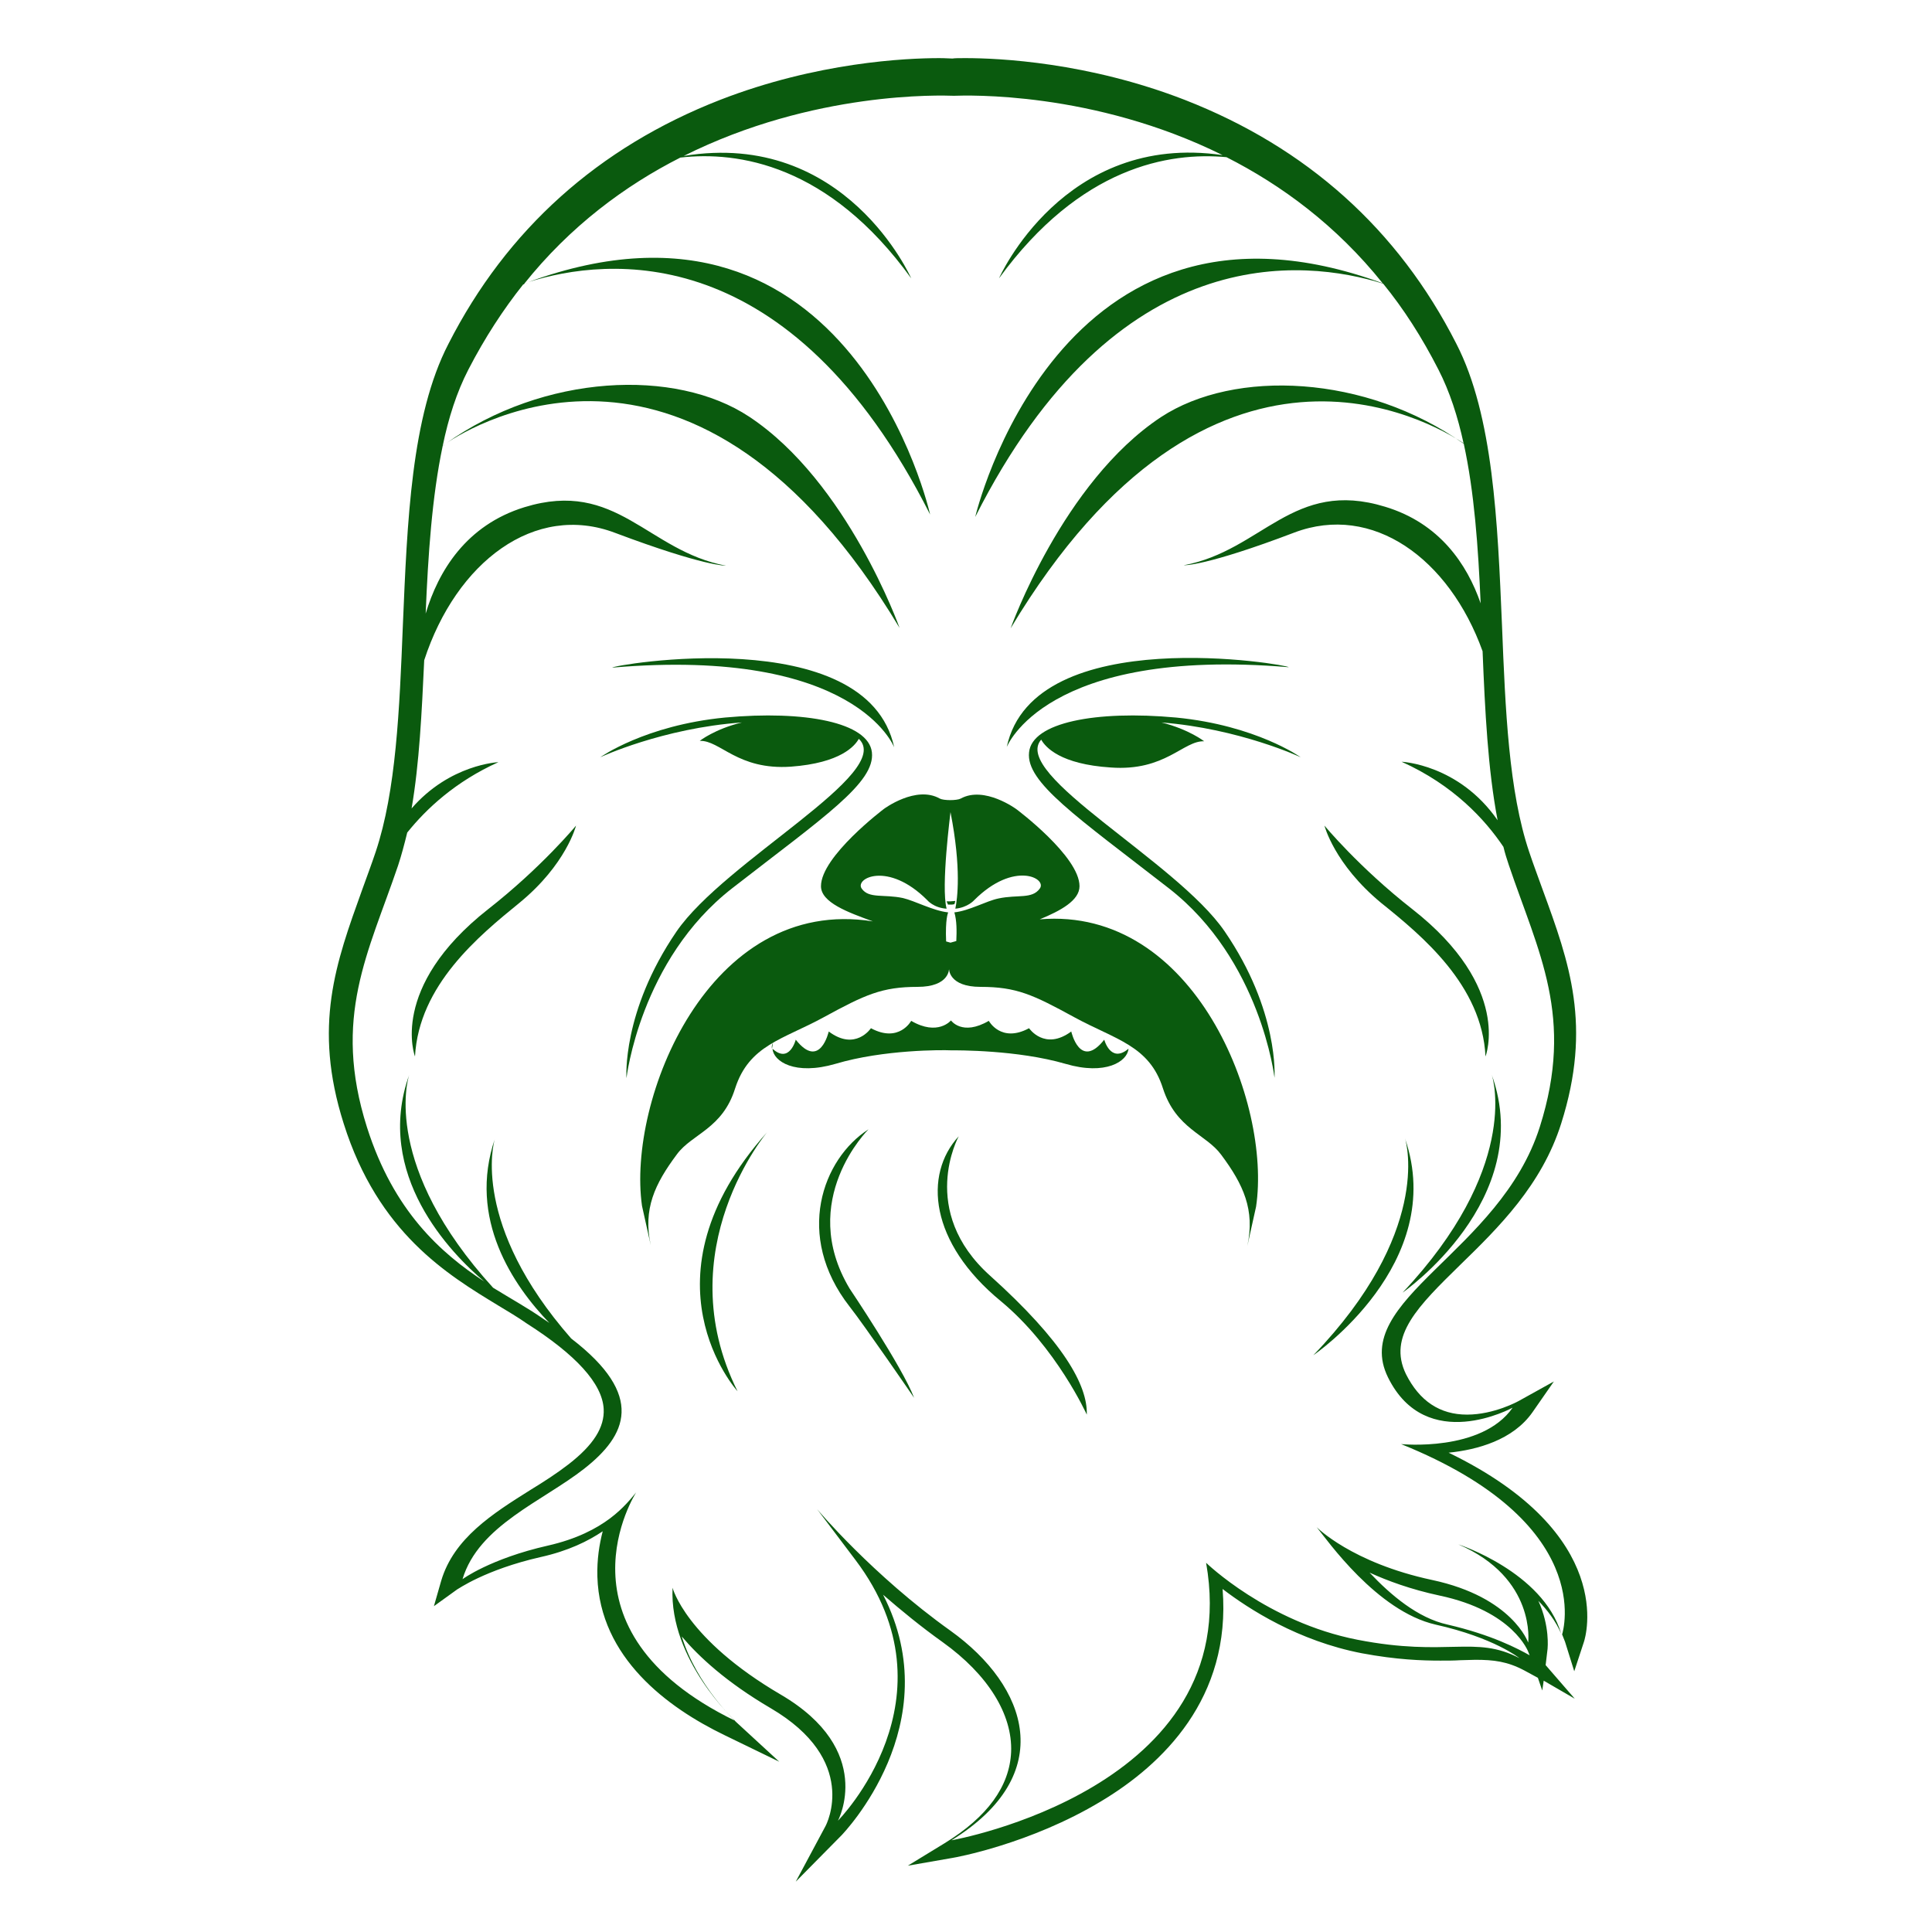 <?xml version="1.0" encoding="UTF-8" standalone="no"?>
<svg
   xmlns:dc="http://purl.org/dc/elements/1.1/"
   xmlns:cc="http://creativecommons.org/ns#"
   xmlns:rdf="http://www.w3.org/1999/02/22-rdf-syntax-ns#"
   xmlns:svg="http://www.w3.org/2000/svg"
   xmlns="http://www.w3.org/2000/svg"
   xmlns:sodipodi="http://sodipodi.sourceforge.net/DTD/sodipodi-0.dtd"
   xmlns:inkscape="http://www.inkscape.org/namespaces/inkscape"
   height="100px"
   width="100px"
   fill="#1A1A1A"
   version="1.1"
   x="0px"
   y="0px"
   viewBox="0 0 281 472"
   enable-background="new 0 0 281 472"
   xml:space="preserve"
   id="svg46"
   sodipodi:docname="espece.svg"
   inkscape:version="0.92.1 r15371"><defs
     id="defs50" /><sodipodi:namedview
     pagecolor="#ffffff"
     bordercolor="#666666"
     borderopacity="1"
     objecttolerance="10"
     gridtolerance="10"
     guidetolerance="10"
     inkscape:pageopacity="0"
     inkscape:pageshadow="2"
     inkscape:window-width="1920"
     inkscape:window-height="1046"
     id="namedview48"
     showgrid="false"
     inkscape:zoom="2.36"
     inkscape:cx="50"
     inkscape:cy="50"
     inkscape:window-x="-11"
     inkscape:window-y="-11"
     inkscape:window-maximized="1"
     inkscape:current-layer="svg46" /><g
     id="g44"
     style="fill:#0a5a0e;fill-opacity:1;stroke-width:0.919"
     transform="matrix(1.185,0,0,1,-25.635,0)"><path
       d="m 155.4,224.6 c 4.3,-2.1 8.2,-4.6 8.2,-8.1 0,-7.3 -13,-18.8 -13,-18.8 0,0 -6.6,-5.8 -11.5,-2.6 -0.8,0.5 -3.5,0.5 -4.3,0 -4.9,-3.3 -11.5,2.5 -11.5,2.5 0,0 -13,11.6 -13,18.9 0,4 5.6,6.4 10.7,8.6 -33.9,-6.4 -50.7,43.7 -47.6,69.5 l 1.8,9.6 c -1.6,-8.8 0.8,-14.9 5.4,-22.2 3.1,-5 9.4,-6.2 12,-16.1 2.9,-10.6 9.8,-11.9 18.3,-17.4 8.5,-5.5 12,-7.4 19.3,-7.4 6.6,0 6.5,-4.4 6.5,-4.4 0,0 -0.1,4.4 6.5,4.4 7.4,0 10.8,1.9 19.3,7.4 8.5,5.5 15.5,6.9 18.3,17.4 2.7,9.9 8.9,11.2 12,16.2 4.6,7.3 7,13.5 5.4,22.3 l 1.8,-9.6 c 3.2,-25.3 -12.6,-73.4 -44.6,-70.2 z m -8.5,-5.1 c -2.5,0.6 -6,3 -9.1,3.4 0.5,2 0.5,4.5 0.4,7 l -1.2,0.4 -0.9,-0.3 c -0.2,-5.5 0.4,-7 0.4,-7 0,0 0,-0.1 0,-0.1 -3.1,-0.4 -6.8,-2.8 -9.3,-3.5 -4,-1 -7,0.2 -8.5,-2.3 -1.5,-2.5 5.4,-6.8 13.5,2.8 0,0 1.3,1.9 4,2.1 -1.2,-5.4 0.8,-23.3 0.8,-23.6 2.3,13.9 1.4,21.3 1,23.6 2.6,-0.3 3.9,-2.1 3.9,-2.1 8.2,-9.7 15.1,-5.3 13.5,-2.8 -1.6,2.6 -4.5,1.4 -8.5,2.4 z"
       id="path2"
       style="fill:#0a5a0e;fill-opacity:1;stroke-width:0.919"
       inkscape:connector-curvature="0" /><path
       d="m 41.7,222.1 c -20.6,19.2 -15.1,36 -15.1,36 0.8,-17.4 13.1,-29.4 21.5,-37.5 9.7,-9.4 11.7,-18.9 11.7,-18.9 0,0 -7.1,10.2 -18.1,20.4 z"
       id="path4"
       style="fill:#0a5a0e;fill-opacity:1;stroke-width:0.919"
       inkscape:connector-curvature="0" /><path
       d="m 92,217 c 19,-17.5 29.5,-25.8 28.8,-33.2 -0.7,-7.3 -13.8,-10.3 -30.3,-8.5 -16.5,1.9 -25.7,9.7 -25.7,9.7 0,0 12.8,-7.1 29.2,-8.5 -5.6,1.6 -8.7,4.5 -8.7,4.5 4.2,-0.2 7.8,7.2 18.8,6.3 10.3,-0.9 13.2,-5.1 14,-6.8 7.4,8.3 -27.6,29.8 -37.6,47.1 -11.3,19.6 -10.3,35.8 -10.3,35.8 0,0 2.8,-28.9 21.8,-46.4 z"
       id="path6"
       style="fill:#0a5a0e;fill-opacity:1;stroke-width:0.919"
       inkscape:connector-curvature="0" /><path
       d="m 125.4,182.6 c -5.6,-31 -58.6,-20 -58.1,-19.5 50.3,-5.1 58.1,19.5 58.1,19.5 z"
       id="path8"
       style="fill:#0a5a0e;fill-opacity:1;stroke-width:0.919"
       inkscape:connector-curvature="0" /><path
       d="m 247.3,258.1 c 0,0 5.6,-16.8 -15.1,-36 -11,-10.2 -18.1,-20.4 -18.1,-20.4 0,0 2,9.4 11.7,18.9 8.4,8 20.8,20.1 21.5,37.5 z"
       id="path10"
       style="fill:#0a5a0e;fill-opacity:1;stroke-width:0.919"
       inkscape:connector-curvature="0" /><path
       d="m 230.7,278.1 c 0.4,1.4 5.3,23.2 -18.9,53 0,0 27.8,-22.4 18.9,-53 z"
       id="path12"
       style="fill:#0a5a0e;fill-opacity:1;stroke-width:0.919"
       inkscape:connector-curvature="0" /><path
       d="m 230.2,315.8 c 0,0 27.6,-22.7 18.4,-53.2 0.4,1.4 5.5,23.1 -18.4,53.2 z"
       id="path14"
       style="fill:#0a5a0e;fill-opacity:1;stroke-width:0.919"
       inkscape:connector-curvature="0" /><path
       d="m 183.5,175.3 c -16.5,-1.8 -29.7,1.2 -30.3,8.5 -0.7,7.3 9.8,15.7 28.8,33.2 19,17.5 21.8,46.3 21.8,46.3 0,0 1,-16.3 -10.3,-35.8 -9.9,-17.1 -44.1,-38.3 -37.8,-46.8 0.9,1.9 4,6 14.3,6.8 11.3,1 15,-6.6 19.3,-6.4 0,0 -3.1,-2.9 -8.8,-4.6 16.1,1.5 28.7,8.5 28.7,8.5 0,0 -9.2,-7.8 -25.7,-9.7 z"
       id="path16"
       style="fill:#0a5a0e;fill-opacity:1;stroke-width:0.919"
       inkscape:connector-curvature="0" /><path
       d="m 206.7,163 c 0.5,-0.5 -52.5,-11.4 -58.1,19.5 0,0.1 7.8,-24.5 58.1,-19.5 z"
       id="path18"
       style="fill:#0a5a0e;fill-opacity:1;stroke-width:0.919"
       inkscape:connector-curvature="0" /><path
       d="m 93.1,339.9 c -14.6,-34.7 6.4,-63.7 6.1,-63.3 -27.1,35.9 -6.1,63.3 -6.1,63.3 z"
       id="path20"
       style="fill:#0a5a0e;fill-opacity:1;stroke-width:0.919"
       inkscape:connector-curvature="0" /><path
       d="m 138.7,277.6 c -7.3,9.4 -6,26 8.7,40.3 11.4,11.2 17.7,27.7 17.7,27.7 0.2,-7.2 -4.9,-17.9 -19.9,-33.9 -15,-15.9 -6.5,-34.1 -6.5,-34.1 z"
       id="path22"
       style="fill:#0a5a0e;fill-opacity:1;stroke-width:0.919"
       inkscape:connector-curvature="0" /><path
       d="m 120.1,275.9 c -9.5,7.2 -15.3,26 -3.9,43.3 3,4.5 13.3,22.3 13.3,22.3 -2.4,-7.5 -13.3,-26.7 -13.3,-26.7 -10.9,-21.6 3.9,-38.9 3.9,-38.9 z"
       id="path24"
       style="fill:#0a5a0e;fill-opacity:1;stroke-width:0.919"
       inkscape:connector-curvature="0" /><path
       d="m 126.5,153.4 c 0,0 -10.7,-35.7 -31,-51.6 -15.2,-11.9 -42.3,-10.5 -62.6,6.6 5.7,-4.6 51.7,-37.7 93.6,45 z"
       id="path26"
       style="fill:#0a5a0e;fill-opacity:1;stroke-width:0.919"
       inkscape:connector-curvature="0" /><path
       d="m 241.7,377.3 c 16.1,8.2 14.4,24 14.4,24 0,0 -3.2,-11.1 -19.8,-15.3 -16.6,-4.2 -23.8,-12.9 -23.8,-12.9 2.2,3.2 12.4,20.5 24.5,23.8 12.1,3.2 17.3,8.2 17.3,8.2 -9.2,-5.7 -14.8,-0.2 -33.4,-4.5 -18.6,-4.3 -31.2,-18.8 -31.2,-18.8 8.2,55.2 -52.5,67.8 -52.5,67.8 22,-16.1 15.8,-37.6 -0.2,-51.2 -16.1,-13.6 -27.5,-29.7 -27.5,-29.7 1.6,2.5 7.9,12.4 7.9,12.4 21.5,33.7 -3.6,63.7 -3.6,63.7 0,0 7.8,-17.2 -11.8,-30.8 C 82.4,400.4 79.7,387.9 79.7,387.9 79,405.6 92.6,420.4 92.6,420.4 53.9,398.1 72.2,364.6 72.2,364.6 c -2,2.8 -6.3,9.8 -18.2,13 -11.9,3.2 -17.6,8.2 -17.6,8.2 3.3,-13.1 16.5,-19 25.1,-27 C 70.2,350.7 74.2,341 58.8,327 38.3,299.3 42.7,279.4 43.1,278.1 c -5.7,19.7 3.8,36 11.2,45.1 -0.5,-0.4 -1,-0.8 -1.5,-1.2 -2.9,-2.4 -6.4,-4.7 -10.1,-7.4 C 20,285.1 25,264 25.4,262.6 c -7.3,24.3 8.6,43.6 15.5,50.5 -9,-7 -18.7,-17.2 -24.2,-37.7 -7.2,-26.9 0.3,-42.6 6.4,-63.9 0.7,-2.5 1.3,-5.2 1.9,-8.1 4,-5.9 10,-12.5 18.8,-17.2 0,0 -10,0.5 -17.9,11.3 1.6,-11 2.1,-23.5 2.6,-36.2 6.6,-24 22.8,-38.6 39.4,-31.1 18.4,8.2 22.8,8 22.8,8 -16.2,-3.6 -22.5,-21.2 -41.5,-14.3 -12.1,4.4 -17.8,15.7 -20.4,26 0.5,-14.3 1.3,-28.5 3.5,-40.9 0.1,-0.1 0.3,-0.2 0.4,-0.4 -0.2,0.2 -0.3,0.3 -0.4,0.4 1.2,-6.9 2.9,-13.2 5.3,-18.7 3.4,-7.8 7.2,-14.7 11.3,-20.8 0.3,-0.1 0.6,-0.3 1,-0.4 -0.3,0.1 -0.6,0.2 -0.9,0.4 9.6,-14.3 21,-24.2 32.3,-31 11.8,-1.6 30.6,1.6 47.6,29.5 0,0 -13.5,-36.4 -46.9,-29.9 26.8,-15.9 53.1,-14.8 55.7,-14.7 2.6,-0.1 28.7,-1.2 55.4,14.5 C 160.3,32.2 147,68 147,68 c 16.8,-27.3 35.1,-30.9 46.9,-29.6 11.3,6.8 22.6,16.6 32.2,30.8 -67,-29.1 -84,57.1 -84,57.1 29.1,-68.3 67.9,-63 84.1,-57 4.2,6.1 8,13.1 11.4,21 2.3,5.3 4,11.5 5.2,18.1 -20.2,-16.9 -47.2,-18.3 -62.4,-6.5 -20.3,15.9 -31,51.6 -31,51.6 41.4,-81.8 86.8,-50.4 93.4,-45.2 2.2,11.9 3,25.4 3.5,39.1 -2.8,-9.6 -8.5,-19.6 -19.7,-23.6 -19,-6.9 -25.3,10.7 -41.5,14.3 0,0 4.4,0.3 22.8,-8 16.1,-7.2 31.9,6.3 38.8,29 0.5,14.6 1.1,29 3.1,41.3 -8,-13.7 -19.8,-14.3 -19.8,-14.3 10.7,5.7 17.2,14.1 21,20.8 0.3,1.5 0.7,3 1.1,4.4 6.1,21.4 13.6,37.1 6.4,64 -8.2,30.7 -39.2,42.2 -31.3,61.2 7.9,19 25.7,7.4 25.7,7.4 -6.4,10.9 -23,8.9 -23,8.9 40.2,19.2 33.4,45.6 33.2,46.5 0.2,0.6 0.4,1.2 0.6,1.8 l 1.9,7.2 2,-7.2 c 0.3,-1.1 6.9,-26.2 -27.9,-46.2 5.9,-0.7 13.3,-3.1 17.3,-9.9 l 4.4,-7.5 -7.3,4.8 c 0,0 -5,3.3 -10.6,3.3 -5.6,0 -9.8,-3.3 -12.6,-9.9 -3.8,-9.3 2.5,-16.6 11.2,-26.7 7.9,-9.1 16.8,-19.5 20.8,-34.5 6.4,-23.9 1.7,-39.3 -3.8,-57.1 -0.9,-3 -1.9,-6.1 -2.8,-9.3 -4.2,-14.8 -4.9,-34.5 -5.6,-55.4 -0.9,-25.2 -1.8,-51.2 -9.4,-68.7 -12,-28 -30.9,-48 -56,-59.6 -20,-9.2 -38.3,-10.2 -45.2,-10.2 -1.3,0 -2.2,0 -2.7,0.1 -0.5,0 -1.4,-0.1 -2.7,-0.1 -6.9,0 -25.2,1 -45.2,10.2 -25.1,11.6 -44,31.7 -56,59.6 -7.7,17.6 -8.5,43.6 -9.4,68.7 -0.7,20.8 -1.4,40.5 -5.6,55.4 -0.9,3.2 -1.9,6.3 -2.8,9.3 -5.4,17.8 -10.2,33.2 -3.8,57.1 7.1,26.7 21.4,36.9 31.8,44.4 2.1,1.5 4.1,2.9 5.9,4.4 10.2,7.7 15.6,14.7 15.9,20.9 0.2,4.5 -2.1,8.8 -7.2,13.5 -2.4,2.2 -5,4.2 -7.9,6.3 -7.8,5.8 -15.8,11.8 -18.4,22.2 l -1.5,6.2 4.8,-4.1 c 0.1,0 5.7,-4.8 17.2,-7.9 5.7,-1.5 9.8,-3.9 12.8,-6.3 -0.7,3.2 -1.2,6.9 -1.1,11.1 0.5,19.8 14.5,32 26.2,38.7 l 11.3,6.5 -8.8,-9.6 c -0.1,-0.1 -8.2,-9 -11.3,-21 3.5,4.9 9.1,11.1 18.3,17.5 18.3,12.7 11.6,28.3 11.3,28.9 l -6.1,13.5 9.5,-11.4 c 0.2,-0.3 22.2,-27.1 8.5,-58.7 3.7,3.8 7.8,7.8 12.3,11.6 9.3,7.9 14.4,17.6 14.1,26.8 -0.3,8.4 -4.9,15.9 -13.7,22.3 l -7.6,5.5 9.2,-1.9 c 0.6,-0.1 16,-3.4 30.6,-13.8 12.7,-9 26.9,-25.2 25.1,-51.9 5.4,4.9 15.6,12.7 28.7,15.7 7.2,1.6 12.5,1.8 16.2,1.8 1.5,0 2.8,0 4.1,-0.1 1.1,0 2.1,-0.1 3.1,-0.1 3.8,0 6.6,0.4 10.1,2.6 l 2.8,1.8 0.9,3.1 0.3,-2.4 6.4,4.4 -6,-8.2 0.4,-4 c 0,-0.1 0.5,-5.5 -1.9,-11.7 1.9,2.3 3.6,5 4.7,8 -3.8,-15.1 -21.2,-21.8 -21.2,-21.8 z m -2.2,19.6 c -6.2,-1.6 -11.8,-7.3 -16.1,-12.7 3.7,2 8.5,4.1 14.4,5.6 15.2,3.8 18.3,13.6 18.4,14 l 0.2,0.6 c -2.4,-1.6 -7.8,-5 -16.9,-7.5 z"
       id="path28"
       style="fill:#0a5a0e;fill-opacity:1;stroke-width:0.919"
       inkscape:connector-curvature="0" /><path
       d="m 263.2,399.4 c 0,0 0,-0.1 0,0 0,-0.1 0,-0.1 -0.1,-0.2 0.1,0 0.1,0.1 0.1,0.2 z"
       id="path30"
       style="fill:#0a5a0e;fill-opacity:1;stroke-width:0.919"
       inkscape:connector-curvature="0" /><path
       d="m 132.8,125.7 c 0,0 -16.1,-85.6 -82.8,-56.8 16.1,-6 53.9,-11 82.8,56.8 z"
       id="path32"
       style="fill:#0a5a0e;fill-opacity:1;stroke-width:0.919"
       inkscape:connector-curvature="0" /><path
       d="m 138,220.1 c -0.3,0 -0.6,0.1 -1,0.1 -0.3,0 -0.5,0 -0.8,0 0.1,0.3 0.2,0.6 0.3,0.8 0.2,0 0.4,0 0.5,0 0.3,0 0.5,0 0.8,-0.1 0,0 0,0 0,0 0,0 0.1,-0.2 0.2,-0.8 z"
       id="path34"
       style="fill:#0a5a0e;fill-opacity:1;stroke-width:0.919"
       inkscape:connector-curvature="0" /><path
       d="m 100.2,256.2 0.2,-1.4 c -0.2,0.4 -0.3,0.9 -0.2,1.4 z"
       id="path36"
       style="fill:#0a5a0e;fill-opacity:1;stroke-width:0.919"
       inkscape:connector-curvature="0" /><path
       d="m 168.7,254 c -5,7.5 -6.8,-2 -6.8,-2 -5.5,4.8 -8.7,-0.8 -8.7,-0.8 -5.8,3.7 -8.3,-1.8 -8.3,-1.8 -5.5,3.8 -7.8,-0.1 -7.8,-0.1 0,0 -2.7,3.9 -8.2,0.1 0,0 -2.5,5.5 -8.3,1.8 0,0 -3.2,5.7 -8.7,0.8 0,0 -1.8,9.5 -6.8,2 0,0 -1.3,6 -4.8,2.2 0.2,3.1 4.6,6.6 13,3.7 9.9,-3.5 22.1,-3.4 23.7,-3.3 1.5,0 13.8,-0.1 23.7,3.3 8.3,2.9 12.8,-0.6 13,-3.7 0,0 -0.1,0.1 -0.1,0.1 -3.6,3.5 -4.9,-2.3 -4.9,-2.3 z"
       id="path38"
       style="fill:#0a5a0e;fill-opacity:1;stroke-width:0.919"
       inkscape:connector-curvature="0" /><polygon
       points=""
       id="polygon40"
       style="fill:#0a5a0e;fill-opacity:1;stroke-width:0.919" /><path
       d="m 173.5,256.2 v -0.4 c 0,0.1 0,0.2 0,0.4 0,0 0,0 0,0 z"
       id="path42"
       style="fill:#0a5a0e;fill-opacity:1;stroke-width:0.919"
       inkscape:connector-curvature="0" /></g></svg>
